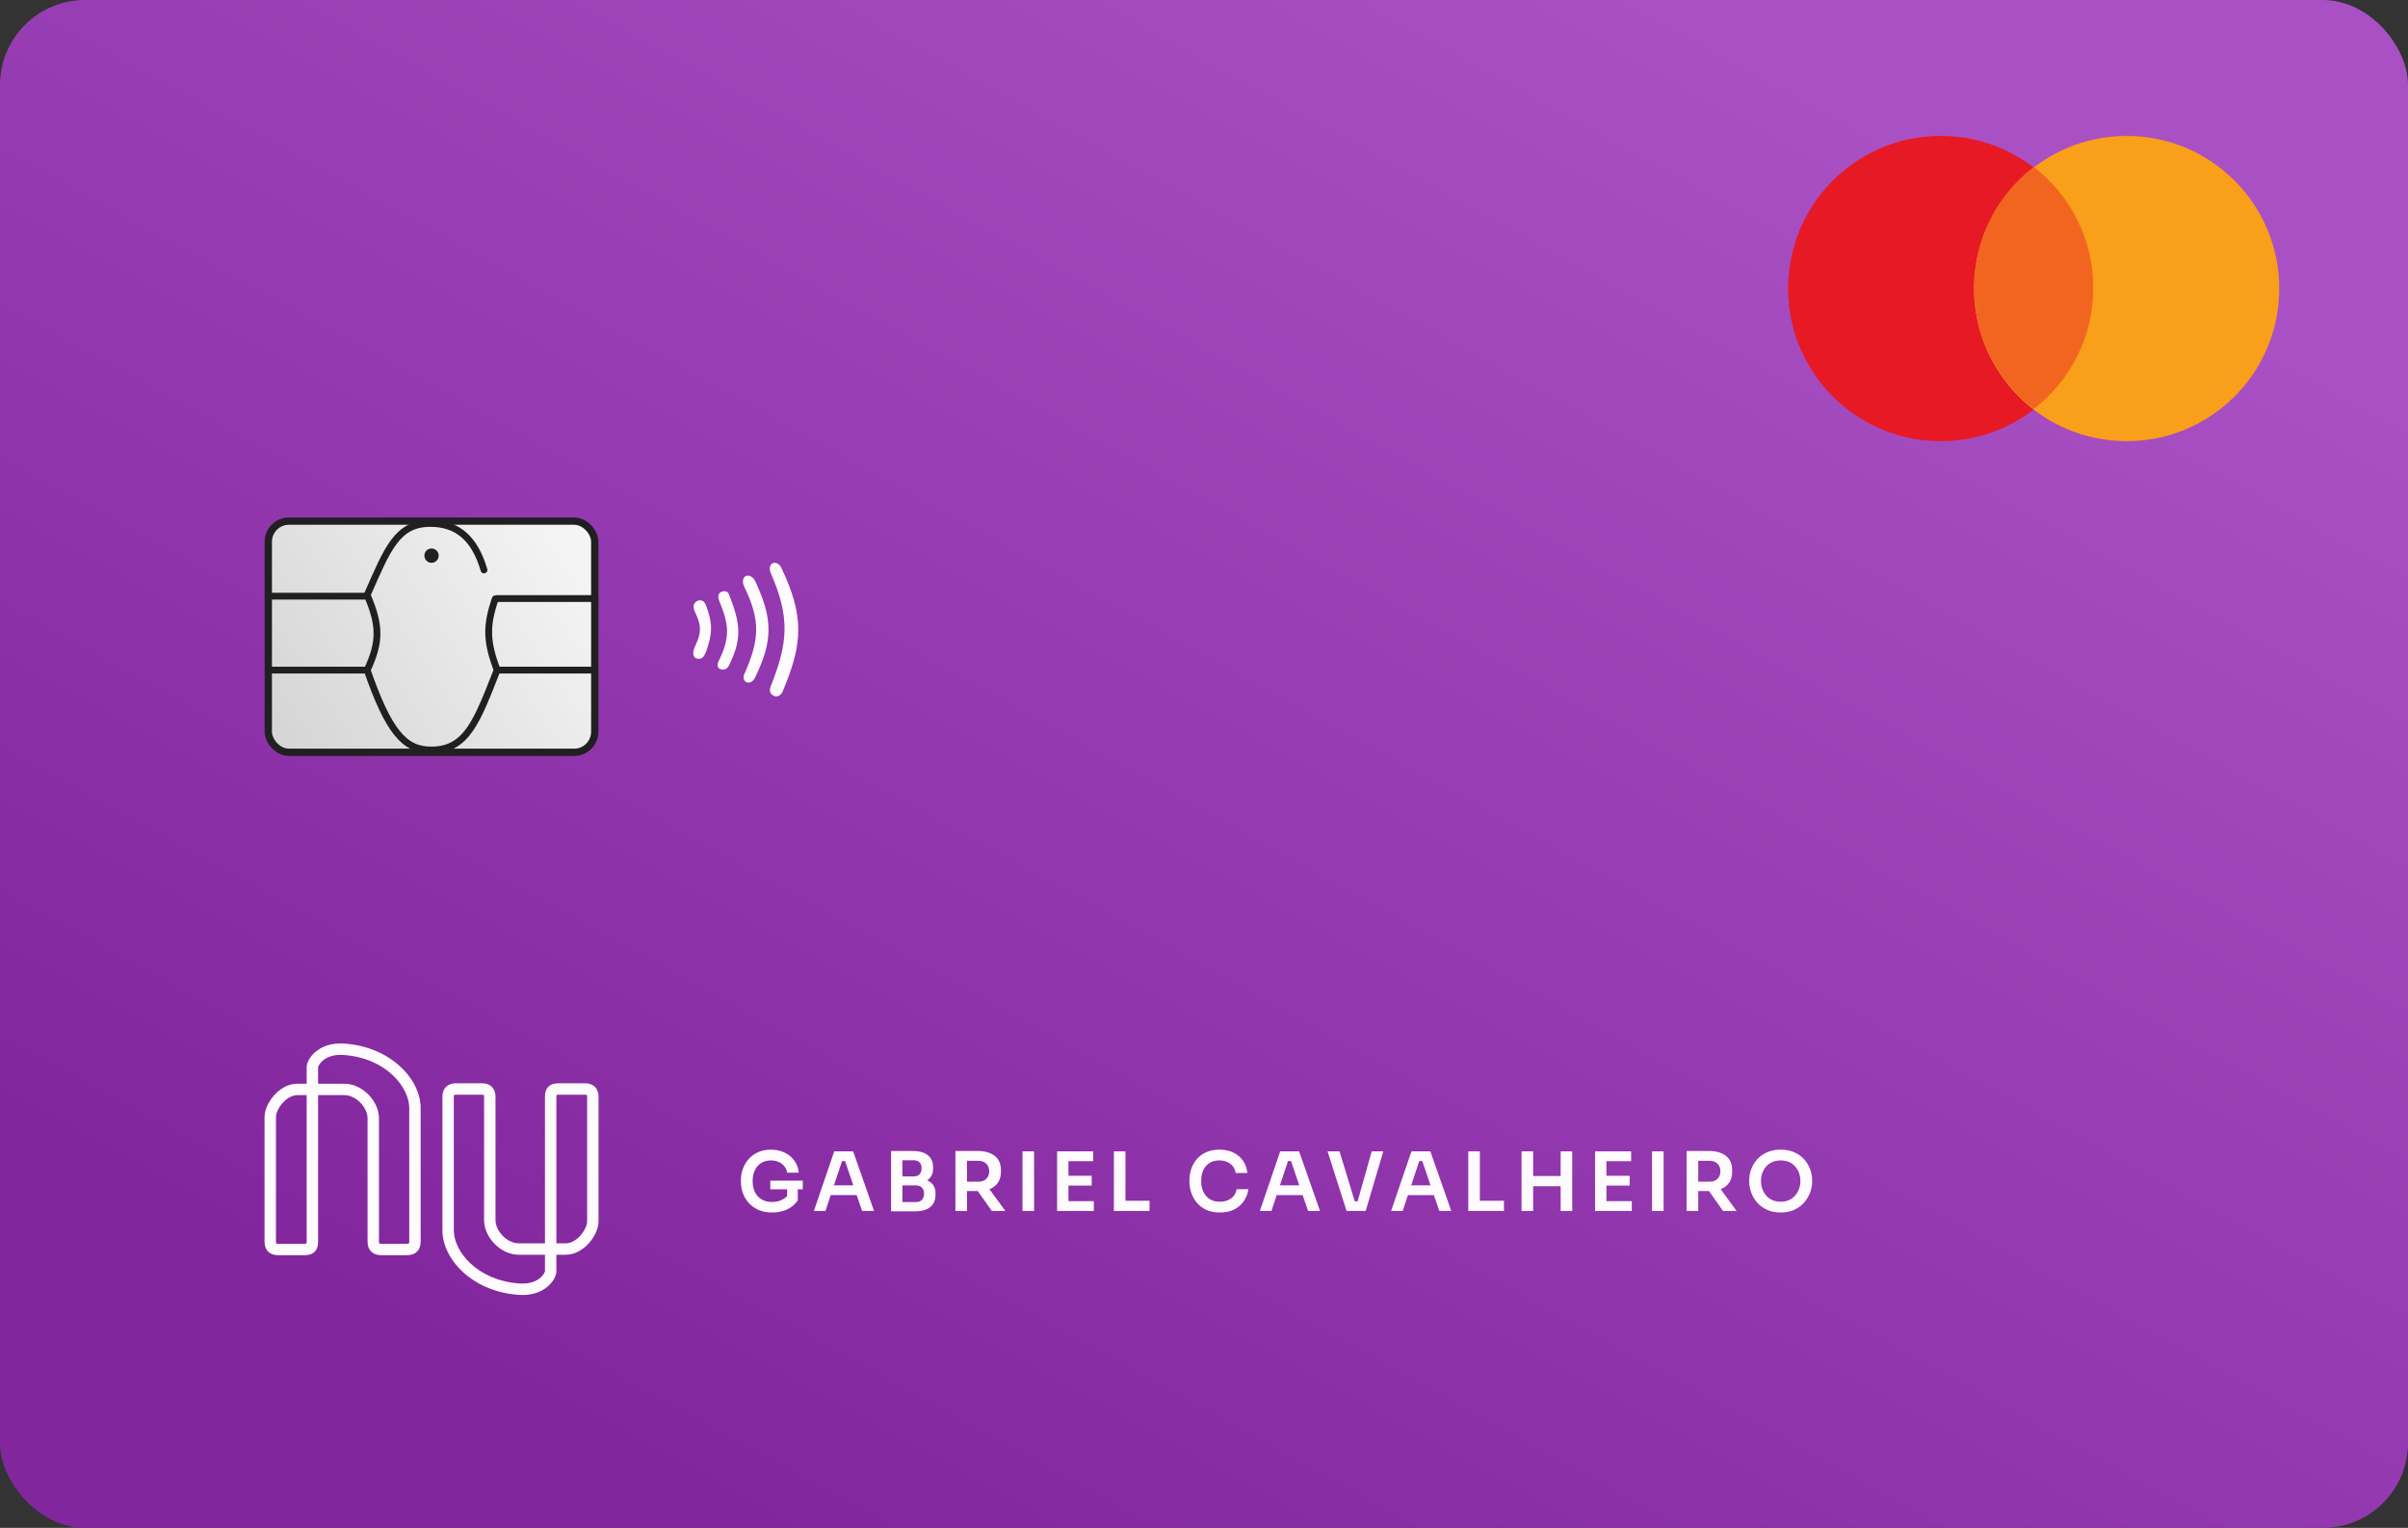 <svg viewBox="0 0 722 458" fill="none" xmlns="http://www.w3.org/2000/svg">
<rect x="0" y="0" width="722" height="458" fill="#333333" stroke="none"/>
<g id="nucard-front">
<rect id="Rectangle 1021" width="722" height="458" rx="25.491" fill="url(#paint0_linear_1222_19643)"/>
<path id="Gabriel Cavalheiro" d="M231.523 363.465C229.989 363.465 228.635 363.212 227.46 362.706C226.302 362.184 225.323 361.491 224.524 360.626C223.741 359.762 223.145 358.775 222.737 357.665C222.346 356.556 222.15 355.406 222.15 354.215V353.676C222.15 352.551 222.346 351.449 222.737 350.373C223.129 349.296 223.7 348.325 224.45 347.461C225.217 346.596 226.155 345.911 227.265 345.405C228.374 344.883 229.663 344.622 231.131 344.622C232.681 344.622 234.06 344.916 235.267 345.503C236.49 346.09 237.469 346.906 238.203 347.95C238.938 348.978 239.37 350.169 239.5 351.523H236.001C235.887 350.756 235.601 350.104 235.145 349.565C234.688 349.01 234.109 348.586 233.407 348.293C232.722 347.999 231.963 347.852 231.131 347.852C230.006 347.852 229.035 348.113 228.219 348.635C227.403 349.141 226.775 349.859 226.335 350.789C225.894 351.702 225.674 352.763 225.674 353.97C225.674 355.96 226.196 357.518 227.24 358.644C228.301 359.753 229.728 360.308 231.523 360.308C232.469 360.308 233.325 360.145 234.092 359.819C234.875 359.492 235.512 359.06 236.001 358.522V356.515H230.96V353.921H240.7V356.515H239.207V359.794C238.44 360.969 237.396 361.874 236.074 362.511C234.753 363.147 233.236 363.465 231.523 363.465ZM244.034 363L250.127 345.136H255.804L262.069 363H258.496L256.857 358.253H249.075L247.509 363H244.034ZM250.054 355.316H255.853L253.382 348.048H252.476L250.054 355.316ZM267.17 363.122V345.013H273.581C275.604 345.013 277.138 345.438 278.182 346.286C279.242 347.134 279.773 348.35 279.773 349.932V350.275C279.773 351.139 279.61 351.857 279.283 352.428C278.973 352.999 278.541 353.464 277.986 353.823C278.769 354.149 279.381 354.631 279.822 355.267C280.278 355.903 280.507 356.735 280.507 357.763V358.106C280.507 359.705 279.977 360.944 278.916 361.825C277.872 362.69 276.339 363.122 274.316 363.122H267.17ZM273.9 347.803H270.571V352.649H273.9C274.732 352.649 275.343 352.428 275.735 351.988C276.126 351.547 276.322 350.96 276.322 350.226C276.322 349.492 276.126 348.904 275.735 348.464C275.343 348.023 274.732 347.803 273.9 347.803ZM274.56 355.34H270.571V360.333H274.56C275.376 360.333 275.996 360.112 276.42 359.672C276.844 359.231 277.056 358.611 277.056 357.812C277.056 357.029 276.844 356.425 276.42 356.001C275.996 355.561 275.376 355.34 274.56 355.34ZM286.465 363V345.013H293.097C295.234 345.013 296.939 345.495 298.211 346.457C299.484 347.42 300.12 348.88 300.12 350.838V351.254C300.12 352.591 299.81 353.693 299.19 354.557C298.587 355.422 297.746 356.058 296.67 356.466L301.442 363H297.379L293.17 357.029H293.097H289.94V363H286.465ZM293.464 347.974H289.94V354.215H293.464C294.41 354.215 295.169 353.929 295.74 353.358C296.311 352.787 296.596 352.037 296.596 351.107C296.596 350.177 296.311 349.426 295.74 348.855C295.169 348.268 294.41 347.974 293.464 347.974ZM306.574 363V345.136H310.049V363H306.574ZM316.954 363V345.136H327.77V348.072H320.356V352.453H327.33V355.389H320.356V360.063H327.966V363H316.954ZM333.979 363V345.136H337.454V359.941H344.673V363H333.979ZM365.732 363.465C364.101 363.465 362.706 363.179 361.547 362.608C360.405 362.037 359.467 361.295 358.733 360.382C358.015 359.468 357.485 358.481 357.143 357.42C356.8 356.344 356.629 355.3 356.629 354.288V353.75C356.629 352.657 356.8 351.572 357.143 350.495C357.502 349.402 358.048 348.415 358.782 347.534C359.516 346.653 360.446 345.952 361.572 345.429C362.698 344.891 364.044 344.622 365.61 344.622C367.209 344.622 368.612 344.916 369.819 345.503C371.026 346.09 371.989 346.906 372.706 347.95C373.424 348.994 373.857 350.218 374.003 351.621H370.504C370.308 350.397 369.762 349.467 368.864 348.831C367.983 348.178 366.899 347.852 365.61 347.852C364.419 347.852 363.415 348.121 362.6 348.66C361.8 349.182 361.189 349.908 360.764 350.838C360.357 351.768 360.153 352.836 360.153 354.043C360.153 355.218 360.365 356.27 360.789 357.2C361.213 358.13 361.841 358.872 362.673 359.427C363.505 359.966 364.525 360.235 365.732 360.235C367.07 360.235 368.196 359.908 369.109 359.256C370.039 358.587 370.602 357.657 370.798 356.466H374.297C374.134 357.755 373.694 358.93 372.976 359.99C372.274 361.05 371.312 361.899 370.088 362.535C368.881 363.155 367.429 363.465 365.732 363.465ZM377.747 363L383.841 345.136H389.518L395.783 363H392.21L390.57 358.253H382.789L381.222 363H377.747ZM383.767 355.316H389.567L387.096 348.048H386.19L383.767 355.316ZM403.75 363L398.048 345.136H401.645L406.197 360.112H407.054L411.287 345.136H414.762L409.476 363H403.75ZM417.103 363L423.196 345.136H428.873L435.138 363H431.565L429.926 358.253H422.144L420.578 363H417.103ZM423.123 355.316H428.922L426.451 348.048H425.545L423.123 355.316ZM440.239 363V345.136H443.714V359.941H450.933V363H440.239ZM456.212 363V345.136H459.687V352.526H467.934V345.136H471.409V363H467.934V355.585H459.687V363H456.212ZM478.256 363V345.136H489.072V348.072H481.657V352.453H488.632V355.389H481.657V360.063H489.268V363H478.256ZM495.33 363V345.136H498.804V363H495.33ZM505.71 363V345.013H512.341C514.479 345.013 516.183 345.495 517.456 346.457C518.729 347.42 519.365 348.88 519.365 350.838V351.254C519.365 352.591 519.055 353.693 518.435 354.557C517.831 355.422 516.991 356.058 515.914 356.466L520.686 363H516.624L512.415 357.029H512.341H509.185V363H505.71ZM512.709 347.974H509.185V354.215H512.709C513.655 354.215 514.413 353.929 514.984 353.358C515.555 352.787 515.841 352.037 515.841 351.107C515.841 350.177 515.555 349.426 514.984 348.855C514.413 348.268 513.655 347.974 512.709 347.974ZM533.924 363.465C532.309 363.465 530.906 363.179 529.715 362.608C528.524 362.037 527.537 361.295 526.754 360.382C525.987 359.452 525.416 358.456 525.041 357.396C524.666 356.319 524.478 355.283 524.478 354.288V353.75C524.478 352.657 524.674 351.572 525.066 350.495C525.457 349.418 526.045 348.439 526.828 347.558C527.627 346.661 528.614 345.952 529.789 345.429C530.963 344.891 532.342 344.622 533.924 344.622C535.474 344.622 536.836 344.891 538.011 345.429C539.202 345.952 540.189 346.661 540.972 347.558C541.755 348.439 542.343 349.418 542.734 350.495C543.142 351.572 543.346 352.657 543.346 353.75V354.288C543.346 355.283 543.15 356.319 542.759 357.396C542.383 358.456 541.804 359.452 541.021 360.382C540.254 361.295 539.275 362.037 538.085 362.608C536.91 363.179 535.523 363.465 533.924 363.465ZM533.924 360.235C535.132 360.235 536.176 359.957 537.057 359.403C537.938 358.832 538.615 358.073 539.088 357.127C539.577 356.181 539.822 355.153 539.822 354.043C539.822 352.869 539.577 351.817 539.088 350.887C538.615 349.94 537.938 349.198 537.057 348.66C536.176 348.121 535.132 347.852 533.924 347.852C532.701 347.852 531.648 348.121 530.768 348.66C529.887 349.198 529.201 349.94 528.712 350.887C528.239 351.817 528.002 352.869 528.002 354.043C528.002 355.153 528.239 356.181 528.712 357.127C529.185 358.073 529.862 358.832 530.743 359.403C531.64 359.957 532.701 360.235 533.924 360.235Z" fill="#FEFBFF"/>
<path id="Union" fill-rule="evenodd" clip-rule="evenodd" d="M95.379 324.853V319.869C95.379 319.878 95.379 319.883 95.38 319.883C95.381 319.883 95.383 319.876 95.388 319.86C95.407 319.796 95.466 319.594 95.651 319.274C95.896 318.85 96.296 318.336 96.886 317.852C98.037 316.909 99.984 316.016 103.088 316.244C115.778 317.176 122.703 325.879 122.703 332.161V372.168C122.703 372.549 122.64 372.703 122.618 372.745C122.57 372.771 122.412 372.833 122.029 372.833H114.306C113.923 372.833 113.765 372.771 113.717 372.745C113.694 372.703 113.632 372.549 113.632 372.168V335.239C113.632 332.602 112.344 330.025 110.498 328.136C108.646 326.241 106.051 324.853 103.214 324.853H95.379ZM122.634 372.735C122.634 372.734 122.635 372.734 122.634 372.734C122.634 372.734 122.631 372.736 122.626 372.74C122.631 372.737 122.633 372.736 122.634 372.735ZM113.706 372.738C113.702 372.735 113.7 372.734 113.7 372.734C113.7 372.734 113.701 372.735 113.702 372.736C113.704 372.737 113.706 372.738 113.708 372.74C113.707 372.739 113.707 372.739 113.706 372.738ZM113.723 372.755C113.724 372.757 113.725 372.758 113.725 372.758C113.725 372.758 113.724 372.757 113.723 372.755ZM103.214 328.279H95.379V372.168C95.378 373.224 95.189 374.42 94.284 375.28C93.4 376.121 92.225 376.259 91.279 376.259H83.416C82.534 376.259 81.443 376.091 80.57 375.33C79.65 374.528 79.316 373.376 79.316 372.168V334.819C79.316 332.726 80.487 330.277 82.128 328.408C83.792 326.514 86.258 324.853 89.172 324.853H91.953V319.852C91.953 319.105 92.272 318.275 92.685 317.561C93.131 316.789 93.797 315.956 94.714 315.204C96.578 313.675 99.405 312.539 103.339 312.828C117.327 313.855 126.128 323.63 126.128 332.161V372.168C126.128 373.164 125.904 374.272 125.09 375.12C124.262 375.982 123.133 376.259 122.029 376.259H114.306C113.202 376.259 112.073 375.982 111.245 375.12C110.43 374.272 110.206 373.164 110.206 372.168V335.239C110.206 333.69 109.417 331.931 108.048 330.53C106.685 329.135 104.928 328.279 103.214 328.279ZM89.172 328.279H91.953V372.168C91.953 372.485 91.924 372.676 91.898 372.781C91.788 372.807 91.595 372.833 91.279 372.833H83.416C83.019 372.833 82.865 372.769 82.826 372.749C82.822 372.742 82.817 372.73 82.81 372.712C82.784 372.639 82.742 372.474 82.742 372.168V334.819C82.742 333.835 83.395 332.158 84.702 330.669C85.987 329.206 87.592 328.279 89.172 328.279ZM82.833 372.761C82.833 372.761 82.832 372.76 82.831 372.758C82.832 372.76 82.833 372.761 82.833 372.761ZM163.399 376.127V381.112C163.399 381.102 163.399 381.097 163.398 381.097C163.397 381.097 163.394 381.105 163.39 381.12C163.371 381.185 163.311 381.386 163.126 381.706C162.882 382.13 162.481 382.644 161.891 383.128C160.741 384.072 158.793 384.964 155.689 384.736C142.999 383.805 136.074 375.102 136.074 368.819V328.812C136.074 328.431 136.137 328.278 136.16 328.235C136.207 328.209 136.366 328.147 136.749 328.147H144.471C144.854 328.147 145.013 328.209 145.06 328.235C145.083 328.278 145.145 328.431 145.145 328.812V365.742C145.145 368.378 146.434 370.956 148.279 372.844C150.131 374.74 152.727 376.127 155.564 376.127H163.399ZM136.143 328.246C136.143 328.246 136.145 328.244 136.151 328.24C136.146 328.245 136.143 328.246 136.143 328.246ZM145.077 328.246C145.077 328.246 145.074 328.245 145.069 328.24C145.075 328.244 145.077 328.246 145.077 328.246ZM145.054 328.225C145.053 328.223 145.052 328.222 145.052 328.222C145.052 328.222 145.053 328.223 145.054 328.225ZM155.564 372.702H163.399V328.812C163.399 327.756 163.588 326.561 164.493 325.7C165.378 324.859 166.553 324.722 167.499 324.722H175.362C176.243 324.722 177.334 324.889 178.207 325.65C179.127 326.453 179.461 327.604 179.461 328.812V366.161C179.461 368.254 178.29 370.703 176.649 372.572C174.986 374.466 172.519 376.127 169.606 376.127H166.824V381.129C166.824 381.876 166.505 382.706 166.093 383.42C165.647 384.192 164.98 385.025 164.063 385.777C162.199 387.306 159.373 388.441 155.438 388.153C141.45 387.126 132.649 377.35 132.649 368.819V328.812C132.649 327.817 132.873 326.709 133.688 325.86C134.515 324.998 135.644 324.722 136.749 324.722H144.471C145.575 324.722 146.704 324.998 147.532 325.86C148.347 326.709 148.571 327.817 148.571 328.812V365.742C148.571 367.29 149.36 369.049 150.729 370.45C152.092 371.845 153.85 372.702 155.564 372.702ZM169.606 372.702H166.824V328.812C166.824 328.495 166.853 328.304 166.879 328.199C166.989 328.173 167.182 328.147 167.499 328.147H175.362C175.758 328.147 175.913 328.212 175.951 328.231C175.955 328.239 175.96 328.251 175.967 328.268C175.994 328.341 176.036 328.506 176.036 328.812V366.161C176.036 367.145 175.383 368.823 174.075 370.312C172.79 371.775 171.185 372.702 169.606 372.702ZM175.944 328.22C175.944 328.219 175.945 328.22 175.946 328.222C175.945 328.221 175.944 328.22 175.944 328.22Z" fill="#FEFBFF"/>
<ellipse id="Ellipse 171" cx="581.889" cy="86.497" rx="45.751" ry="45.751" fill="#E71924"/>
<ellipse id="Ellipse 172" cx="637.647" cy="86.497" rx="45.751" ry="45.751" fill="#F99F19"/>
<path id="Intersect" fill-rule="evenodd" clip-rule="evenodd" d="M609.768 122.595C598.9 114.23 591.897 101.092 591.897 86.317C591.897 71.543 598.9 58.404 609.768 50.039C620.636 58.404 627.64 71.543 627.64 86.317C627.64 101.092 620.636 114.23 609.768 122.595Z" fill="#F26520"/>
<g id="Group 348">
<rect id="Rectangle 344" x="80.442" y="156.216" width="97.892" height="69.299" rx="6.196" fill="url(#paint1_linear_1222_19643)" stroke="#211F21" stroke-width="2.187"/>
<path id="Vector 9" d="M80.778 178.713H110.087" stroke="#211F21" stroke-width="2.039" stroke-linecap="round"/>
<path id="Vector 10" d="M80.778 200.873H109.445" stroke="#211F21" stroke-width="2.039" stroke-linecap="round"/>
<path id="Vector 11" d="M149.404 200.873H177.998" stroke="#211F21" stroke-width="2.039" stroke-linecap="round"/>
<path id="Vector 12" d="M148.975 179.428H177.998" stroke="#211F21" stroke-width="2.039" stroke-linecap="round"/>
<ellipse id="Ellipse 12" cx="129.388" cy="166.561" rx="2.145" ry="2.145" fill="#211F21"/>
<g id="Vector 13">
<path d="M231.053 205.824C236.325 192.59 236.926 185.119 231.053 171.645C230.43 170.215 231.053 169.024 231.768 168.786C232.483 168.547 233.589 168.786 234.27 170.215C241.188 184.73 240.767 192.87 234.627 207.387C233.912 208.817 232.575 208.998 231.768 208.46C230.824 207.831 230.608 206.941 231.053 205.824Z" fill="#FEFBFF"/>
<path d="M223.547 172.717C222.832 173.075 222.375 174.43 223.19 175.934C227.999 185.94 227.801 191.662 223.19 202.026C222.686 203.071 222.998 204.226 223.905 204.528C224.977 204.886 225.913 204.125 226.406 203.098C231.701 192.084 231.84 185.756 226.406 174.147C225.905 173.075 224.619 172.181 223.547 172.717Z" fill="#FEFBFF"/>
<path d="M216.399 177.364C215.326 177.721 215.136 178.908 215.684 180.223C218.53 187.063 218.979 190.898 215.684 197.737C215.041 198.929 214.83 200.193 216.041 200.596C217.252 201 218.126 200.363 218.543 199.524C222.766 191.149 221.82 186.454 218.543 178.079C218.263 177.364 217.471 177.006 216.399 177.364Z" fill="#FEFBFF"/>
<path d="M208.893 180.223C207.82 180.938 207.668 182.022 208.535 183.797C210.344 187.564 210.303 189.68 208.535 193.448C207.713 195.11 207.463 197.022 208.893 197.38C210.322 197.737 210.957 197.229 211.752 195.235C213.578 189.987 213.756 187.02 211.752 181.653C211.291 180.261 210.322 179.508 208.893 180.223Z" fill="#FEFBFF"/>
</g>
<path id="Vector 14" d="M145.115 170.85C142.372 161.508 137.252 156.91 129.031 156.91C119.023 156.91 116.195 164.53 110.087 178.355C113.998 187.507 114.039 192.437 110.087 200.873C116.494 219.254 121.24 224.915 129.388 224.821C140.111 224.821 143.163 215.733 149.047 200.873C145.952 192.498 145.622 187.876 148.5 179.5" stroke="#211F21" stroke-width="2.039" stroke-linecap="round"/>
</g>
</g>
<defs>
<linearGradient id="paint0_linear_1222_19643" x1="610.09" y1="61.83" x2="354.096" y2="526.995" gradientUnits="userSpaceOnUse">
<stop stop-color="#A950C4"/>
<stop offset="1" stop-color="#82269E"/>
</linearGradient>
<linearGradient id="paint1_linear_1222_19643" x1="171" y1="165" x2="87" y2="221" gradientUnits="userSpaceOnUse">
<stop stop-color="#F4F4F4"/>
<stop offset="1" stop-color="#D6D6D6"/>
</linearGradient>
</defs>
</svg>
